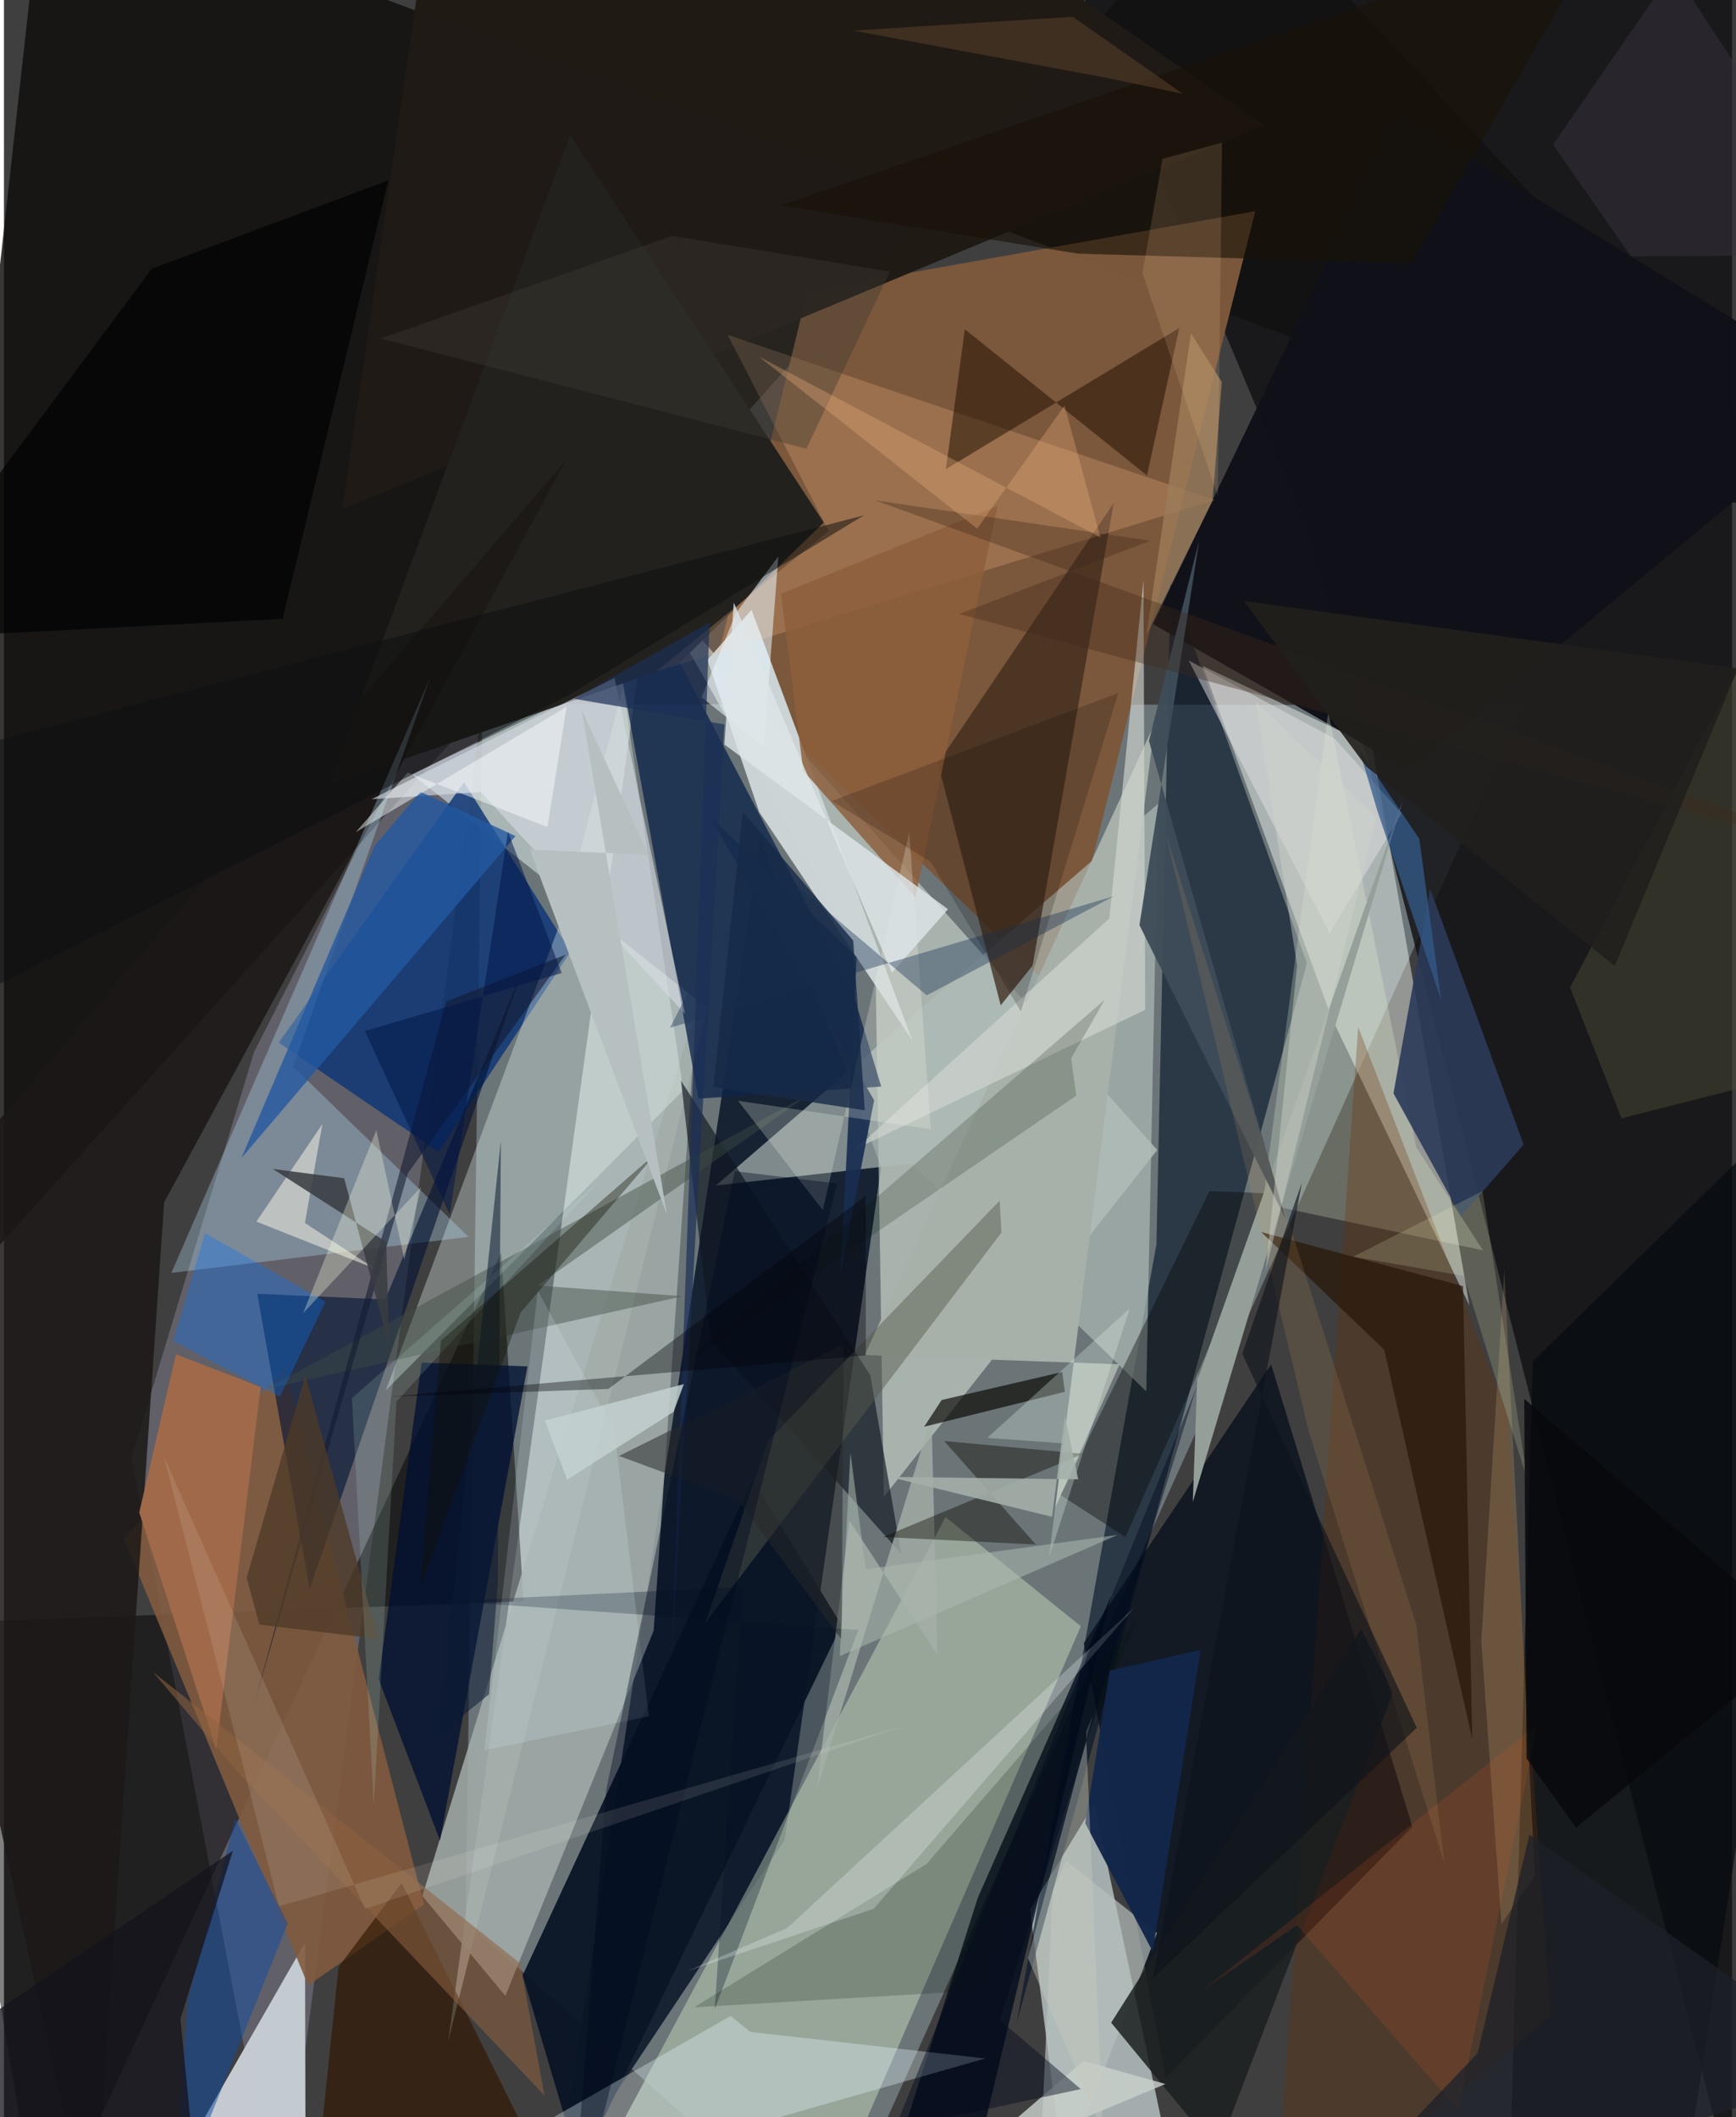 <svg xmlns="http://www.w3.org/2000/svg" width="228" height="278" viewBox="0 0 836 1024"><path fill="#403f3f" d="M0 0h836v1024H0z"/><path fill="#818f93" fill-opacity=".671" d="M223.401 929.315L399.636 1086l335.28-744.928-503.459-.632z"/><path fill="#111c2e" fill-opacity=".925" d="M268.128 1054.12l109.564-164.259 46.655-325.306-58.378-158.694z"/><path fill="#0f0e0b" fill-opacity=".827" d="M-62 668.944L594.206-62 898 265.755 19.212-62z"/><path fill="#ced8ce" fill-opacity=".631" d="M425.678 723.96l-3.943-249.585L312.06 280.783 557.93 556.22z"/><path fill="#c0cccc" fill-opacity=".722" d="M307.322 321.59l-92.42 665.664 125.4-499.617L197.41 374.463z"/><path fill="#111114" fill-opacity=".827" d="M496.914-62l346.637 6.653L842.97 1086 632.135 259.528z"/><path fill="#c4d1d0" fill-opacity=".753" d="M527.538 872.351l-31.147 51.156L516.945 1086h55.786z"/><path fill="#7b583c" fill-opacity=".992" d="M605.374 102.125L388.71 140.773l-44.276 180.86 165.64 159.394z"/><path fill="#d6d8ff" fill-opacity=".22" d="M121.026 508.772L61.733 704.914l72.055 377.536L240.03 275.333z"/><path fill="#f7fdf6" fill-opacity=".459" d="M661.89 360.982l-81.988-38.89 62.42 170.242 66.643 139.113z"/><path fill="#011227" fill-opacity=".6" d="M630.347 465.931L564.348 281.35l-6.818 320.494-67.66 376.805z"/><path fill="#a5b3a4" fill-opacity=".78" d="M390.821 1086l130.147-299.427-65.421-52.769-160.638 300.808z"/><path fill="#afbbb7" fill-opacity=".678" d="M558.42 388.706L344.404 573.399l94.558-10.67L552.61 672.95z"/><path fill="#030000" fill-opacity=".498" d="M240.528 605.775l10.876 168.711L-32.8 785.012 17.977 1086z"/><path fill="#a2ada9" fill-opacity=".851" d="M335.022 487.323l-20.712 301.33-71.75 176.658-40.161-48.31z"/><path fill="#030d1b" fill-opacity=".729" d="M522.383 794.7l39.578 210.24 119.406-121.4-68.353-223.68z"/><path fill="#cdd5d7" fill-opacity=".98" d="M439.41 503.19l-77.78-208.206-21.324 24.181 25.085 73.604z"/><path fill="#0d2449" fill-opacity=".78" d="M410.834 480.489L282.147 234.963l53.821 296.406 88.42-5.829z"/><path fill="#c6ced3" fill-opacity=".976" d="M145.84 1023.92l3.235 62.08H61.708l83.928-146.481z"/><path fill="#0e3675" fill-opacity=".835" d="M222.55 378.348l-89.63 125.958 77.337 52.753 63.902-96.844z"/><path fill="#201b16" fill-opacity=".992" d="M432.489-62L609.521 60.563 163.753 246.418 208.426-62z"/><path fill="#060a0f" fill-opacity=".706" d="M739.612 658.427l-11.334 400.349 80 27.224L898 503.674z"/><path fill="#805a3f" fill-opacity=".898" d="M135.855 662.377l67.342 258.772-56.062 39.132-89.229-216.306z"/><path fill="#f1fff8" fill-opacity=".322" d="M184.686 672.523l86.499-231.765 28.274-108.248 29.18 194.823z"/><path fill="#23221e" fill-opacity=".996" d="M326.051 321.325l-168.9 58.438L273.909 65.284l122.679 187.44z"/><path fill="#0a1425" fill-opacity=".949" d="M405.208 786.045l-126.674 262.578-27.582-93.23 111.183-239.92z"/><path fill="#1b1817" fill-opacity=".855" d="M-62 611.04L42.993 1086 77.49 581.532l194.315-358.844z"/><path fill="#3e2a1c" fill-opacity=".761" d="M451.865 369.155l30.332 117.086 15.428-19.223 39.253-223.7z"/><path fill="#bce7fe" fill-opacity=".306" d="M139.843 515.857l84.939 82.38-143.8 17.425 125.111-287.706z"/><path fill="#111219" fill-opacity=".988" d="M674.427 54.96L555.92 301.857l123.846 70.64L898 191.956z"/><path fill="#021333" fill-opacity=".616" d="M122.56 625.77l61.926 2.735 65.692-157.582-102.28 297.613z"/><path fill="#000a1a" fill-opacity=".769" d="M470.601 1043.779l64.837-271.554-64.336 145.717-46.598 146.462z"/><path fill="#a7b1aa" d="M508.639 729.049l48.102-379.241-140.327 305.579 123.306 4.473z"/><path fill="#ffbf90" fill-opacity=".235" d="M315.558 324.799l270.217-82.932-235.652-79.898 48.79 94.866z"/><path fill="#eeffdb" fill-opacity=".235" d="M715.49 604.727L683.2 554.86l-42.542-210.536-31.82 237.82z"/><path fill="#d5dbe3" fill-opacity=".627" d="M295.349 327.927L177.846 386.56l52.85-3.507 98.79 107.354z"/><path fill="#2b3a58" fill-opacity=".898" d="M672.208 528.83l17.75-98.903 45.217 123.69-30.317 34.653z"/><path fill="#6c2f00" fill-opacity=".29" d="M748.285 975.234L614.215 1086l40.908-589.33 72.15 187.278z"/><path fill="#001032" fill-opacity=".773" d="M253.267 660.868l-42.328 229.326-29.666-78.003 20.754-153.118z"/><path fill="#e9f9ff" fill-opacity=".329" d="M361.118 982.766l113.603 12.848L157.494 1086l194.059-110.94z"/><path fill="#040401" fill-opacity=".376" d="M615.733 577.39l-32.53-1.289-71.987 147.07 31.34 20.268z"/><path fill="#301600" fill-opacity=".643" d="M279.536 1086H147.872l14.003-134.692 30.517-40.616z"/><path fill="#a06a49" fill-opacity=".984" d="M124.19 670.899l-21.48 175.105-37.275-114.467 17.796-76.5z"/><path fill="#0f151e" fill-opacity=".635" d="M419.09 665.151l14.952 86.318-91.946-103.062-14.58-125.717z"/><path fill="#200f01" fill-opacity=".51" d="M568.616 158.62l-112.938 68.3 9.18-67.648 88.1 70.68z"/><path fill="#b6c1be" fill-opacity=".686" d="M557.802 934.94L499.43 1086l7.974-171.43 6.42-14.613z"/><path fill="#a4aea8" fill-opacity=".796" d="M448.718 685.04l2.92 115.435-42.654-65.053-15.852 130.342z"/><path fill="#070600" fill-opacity=".659" d="M511.973 663.584l1.251 9.587-68.052 16.883 8.472-12.927z"/><path fill="#d2d7d0" fill-opacity=".647" d="M551.273 280.556l.83 207.853-140.174 67.344 122.838-111.528z"/><path fill="#1a1f20" fill-opacity=".847" d="M587.023 1040.717l84.983-222.254-15.408-30.639-120.953 190.473z"/><path fill="#494733" fill-opacity=".541" d="M782.544 540.896L898 511.484l-52.293-200.86-88.047 166.981z"/><path fill="#0e0a00" fill-opacity=".408" d="M454.845 696.96l67.253 6.208-96.852 40.229 73.956 3.642z"/><path fill="#95a09a" fill-opacity=".996" d="M577.421 663.205l-2.292 63.204 101.324-338.484-98.835 278.94z"/><path fill="#000101" fill-opacity=".671" d="M71.448 130.022L-62 309.454l196.802-10.137 51.14-212.091z"/><path fill="#271607" fill-opacity=".698" d="M705.873 622.068l-97.676-26.183 59.529 56.889 42.568 188.159z"/><path fill="#3d4c43" fill-opacity=".443" d="M127.213 671.668L390.165 528.88l-132.048 92.89 70.259 5.166z"/><path fill="#2459a1" fill-opacity=".8" d="M201.472 382.959l45.98 21.416-132.609 155.78 64.496-151.14z"/><path fill="#9e7d5a" fill-opacity=".784" d="M589.155 184.776l-4.446 57.376-32.058 64.963 21.59-145.93z"/><path fill="#011100" fill-opacity=".192" d="M548.22 783.582l-76.66 179.175-137.652 8.101 112.353-69.26z"/><path fill="#dfe0e0" fill-opacity=".506" d="M643.795 357.265l32.404 36.203-34.892 57.84-68.186-131.87z"/><path fill="#104ca4" fill-opacity=".51" d="M88.8 967.539l23.165-87.915 25.314 50.674-55.467 138.693z"/><path fill="#0373f7" fill-opacity=".333" d="M155.57 629.596l-22.118 45.999-51.567-26.969L97.3 596.438z"/><path fill="#efcc87" fill-opacity=".184" d="M724.43 930.507l-9.735-136.774 11.118-179.205 14.806 292.594z"/><path fill="#172d50" fill-opacity=".91" d="M420.965 532.15l-80.262-138.21 71.824 69.058-7.816 153.33z"/><path fill="#575b4c" fill-opacity=".467" d="M369.643 696.855l112.044-116.131.877 15.402L339.42 784.707z"/><path fill="#8d5f3b" fill-opacity=".835" d="M480.622 244.739l-104.718 42.459 10.768 85.589 54.274 61.287z"/><path fill="#f4f9e9" fill-opacity=".243" d="M437.952 402.577L396.15 585.312l-41.014-52.897 93.25 13.755z"/><path fill="#3e4c59" fill-opacity=".957" d="M620.104 589.716l-70.786-142.258 28.926-186.167-24.347 97.032z"/><path fill="#8f6140" fill-opacity=".557" d="M249.723 949.56L72.089 808.676l41.336 48.758 148.062 156.054z"/><path fill="#15131d" fill-opacity=".753" d="M110.744 895.16L-62 1012.322 96.203 1086 85.36 976.55z"/><path fill="#e9f6ff" fill-opacity=".545" d="M337.48 337.247l30.08 24.04 7.08-92.173-20.54 27.427z"/><path fill="#12274c" fill-opacity=".965" d="M523.073 881.856l32.651 62.055 23.172-145.855-43.915 9.905z"/><path fill="#121a2f" fill-opacity=".573" d="M195.377 567.489l76.355-105.751-57.748 22.622-92.942 339.88z"/><path fill="#4e3a27" fill-opacity=".776" d="M117.41 763.104l28.374-97.814 35.33 127.376-57.54-6.914z"/><path fill="#1a1107" fill-opacity=".612" d="M776.396-38.41L375.926 99.387l143.662 23.296 161.282 4.644z"/><path fill="#f7f5e4" fill-opacity=".525" d="M154.056 543.63l-31.944 47.227 57.103 22.624-33.622-21.95z"/><path fill="#393d41" fill-opacity=".863" d="M184.874 600.635l1.616 51.066-21.909-81.817-34.497-4.508z"/><path fill="#061124" fill-opacity=".314" d="M357.429 767.594L343.85 971.759l69.515-183.38-198.498-14.028z"/><path fill="#071600" fill-opacity=".192" d="M518.788 529.907l-2.533-18.016 16.277-28.355-202.767 175.68z"/><path fill="#c3f4e6" fill-opacity=".153" d="M178.896 873.154l-10.574-196.922L288.22 570.947l-98.356 106.935z"/><path fill="#dee6e8" fill-opacity=".804" d="M429.568 470.465L353.06 291.386l-4.5 68.714 108.155 79.656z"/><path fill="#e5f7ff" fill-opacity=".165" d="M232.338 846.562l79.649-16.458-16.71-138.145-37.001-67.61z"/><path fill="#1e3756" fill-opacity=".408" d="M446.391 481.422l90.461-47.937-214.646 63.612 43.086-84.452z"/><path fill="#e2f1e9" fill-opacity=".294" d="M505.566 753.339l6.792-55.242-36.641-2.644 68.877-62.583z"/><path fill="#f9ffff" fill-opacity=".459" d="M262.93 400.01l9.258-58.142-102.042 60.667 25.182-28.838z"/><path fill="#fbcd9a" fill-opacity=".153" d="M587.186 239.726l-36.392-107.618 9.64-55.267 28.858-7.845z"/><path fill="#f7ffc3" fill-opacity=".169" d="M706.18 617.126l-53.441-9.316 62.515-31.694 21.896 140.16z"/><path fill="#345a8b" fill-opacity=".749" d="M655.734 362.81l8.555 28.924 30.93 91.748-10.506-77.74z"/><path fill="#3f3b33" fill-opacity=".404" d="M182.395 163.735l140.842-49.645 105.344 17.286-40.374 85.65z"/><path fill="#c8cfca" fill-opacity=".824" d="M418.454 1086l103.754-89.199 39.7 11.154L375.365 1086z"/><path fill="#faffff" fill-opacity=".251" d="M420.741 923.208l125.683-145.305-167.462 154.595-48.212 20.801z"/><path fill="#c6cbbf" fill-opacity=".4" d="M523.434 837.567l8.252 193.727-36.304-84.16 31.404-117.433z"/><path fill="#a4afaa" fill-opacity=".89" d="M519.7 715.498l-91.43-1.201 78.767 19.327 6.2-48.853z"/><path fill="#38313e" fill-opacity=".514" d="M807.624-14.392L749.4 69.978l37.733 54.031L898 123.295z"/><path fill="#1a2f56" fill-opacity=".69" d="M348.522 350.376l-25.53 452.04 18.364-501.347-65.582 36.902z"/><path fill="#282929" fill-opacity=".522" d="M405.294 793.008l.861-142.874-108.588 54.048 57.186 21.15z"/><path fill="#402a1c" fill-opacity=".353" d="M898 414.824L421.495 242.003l133.018 19.532-92.25 35.4z"/><path fill="#f1601e" fill-opacity=".137" d="M580.156 962.391l161.767-128.408-38.287 186.77-78.082-89.575z"/><path fill="#22201c" fill-opacity=".902" d="M779.286 467.219l-120.271-96.531-59.14-79.971 239.012 32.586z"/><path fill="#0c1a34" fill-opacity=".545" d="M238.851 766.687l-4.158 52.76-24.574 19.926L240.398 551.8z"/><path fill="#111001" fill-opacity=".376" d="M249.934 634.872l65.78-77.308-104.335 90.897-9.855 119.079z"/><path fill="#0d0f0e" fill-opacity=".51" d="M415.948 249.276l-456.09 118.436 25.925 114.274 287.336-145.697z"/><path fill="#000a1f" fill-opacity=".392" d="M403.107 572.42l-49.56-5.963-62.273 299.677L274.142 1086z"/><path fill="#ecaf7b" fill-opacity=".325" d="M470.804 255.704l-105.587-83.24 165.249 87.489-17.416-63.8z"/><path fill="#fdffe3" fill-opacity=".31" d="M180.146 546.622l-35.438 88.536 57.065-61.056-8.075 35.166z"/><path fill="#bf9457" fill-opacity=".173" d="M631.312 692.65l-69.383-289.77L683.22 785.76l13.557 115.19z"/><path fill="#d0d4ca" fill-opacity=".439" d="M663.88 395.253L610.419 614.52l15.16-147.584-19.988-127.596z"/><path fill="#150e05" fill-opacity=".208" d="M491.974 489.169l-43.717-72.404-47.803-29.36 138.658-52.218z"/><path fill="#1d2128" fill-opacity=".753" d="M737.99 887.332L898 1000.896 624.257 1086l88.655-92.96z"/><path fill="#fffaee" fill-opacity=".11" d="M174.65 923.25l261.221-88.765-302.804 87.526-55.6-217.27z"/><path fill="#0d131a" fill-opacity=".62" d="M683.479 835.658l-84.434-180.895 28.922-82.99-72.142 385.054z"/><path fill="#abb7ae" fill-opacity=".557" d="M538.674 742.398l-134.327 58.593 5.144-98.339 7.42 56.365z"/><path fill="#000106" fill-opacity=".369" d="M416.9 578.407l.032 77.147-230.791 19.982 106.277-3.769z"/><path fill="#664a30" fill-opacity=".455" d="M517.046 8.11l53.292 37.278-36.48-7.652L410.889 14.8z"/><path fill="#162a47" fill-opacity=".8" d="M416.446 537.013l-73.269-11.189 14.28-133.238 53.386 62.33z"/><path fill="#c5d1d2" fill-opacity=".839" d="M323.94 682.849l4.96-13.4-67.255 17.647 10.793 28.551z"/><path fill="#00091d" fill-opacity=".443" d="M576.993 670.873l-95.104 306.22 39.04 33.32-90.001 19.198z"/><path fill="#b6c0c1" d="M311.868 413.396l-57.495-2.44 66.346 176.442-41.234-244.135z"/><path fill="#011646" fill-opacity=".529" d="M174.617 498.697l95.201-28.076-25.982-68.292-28.199 185.022z"/><path fill="#06090c" fill-opacity=".835" d="M871.441 793.174l-110.945 90.793-23.9-33.49-1.138-173.916z"/></svg>